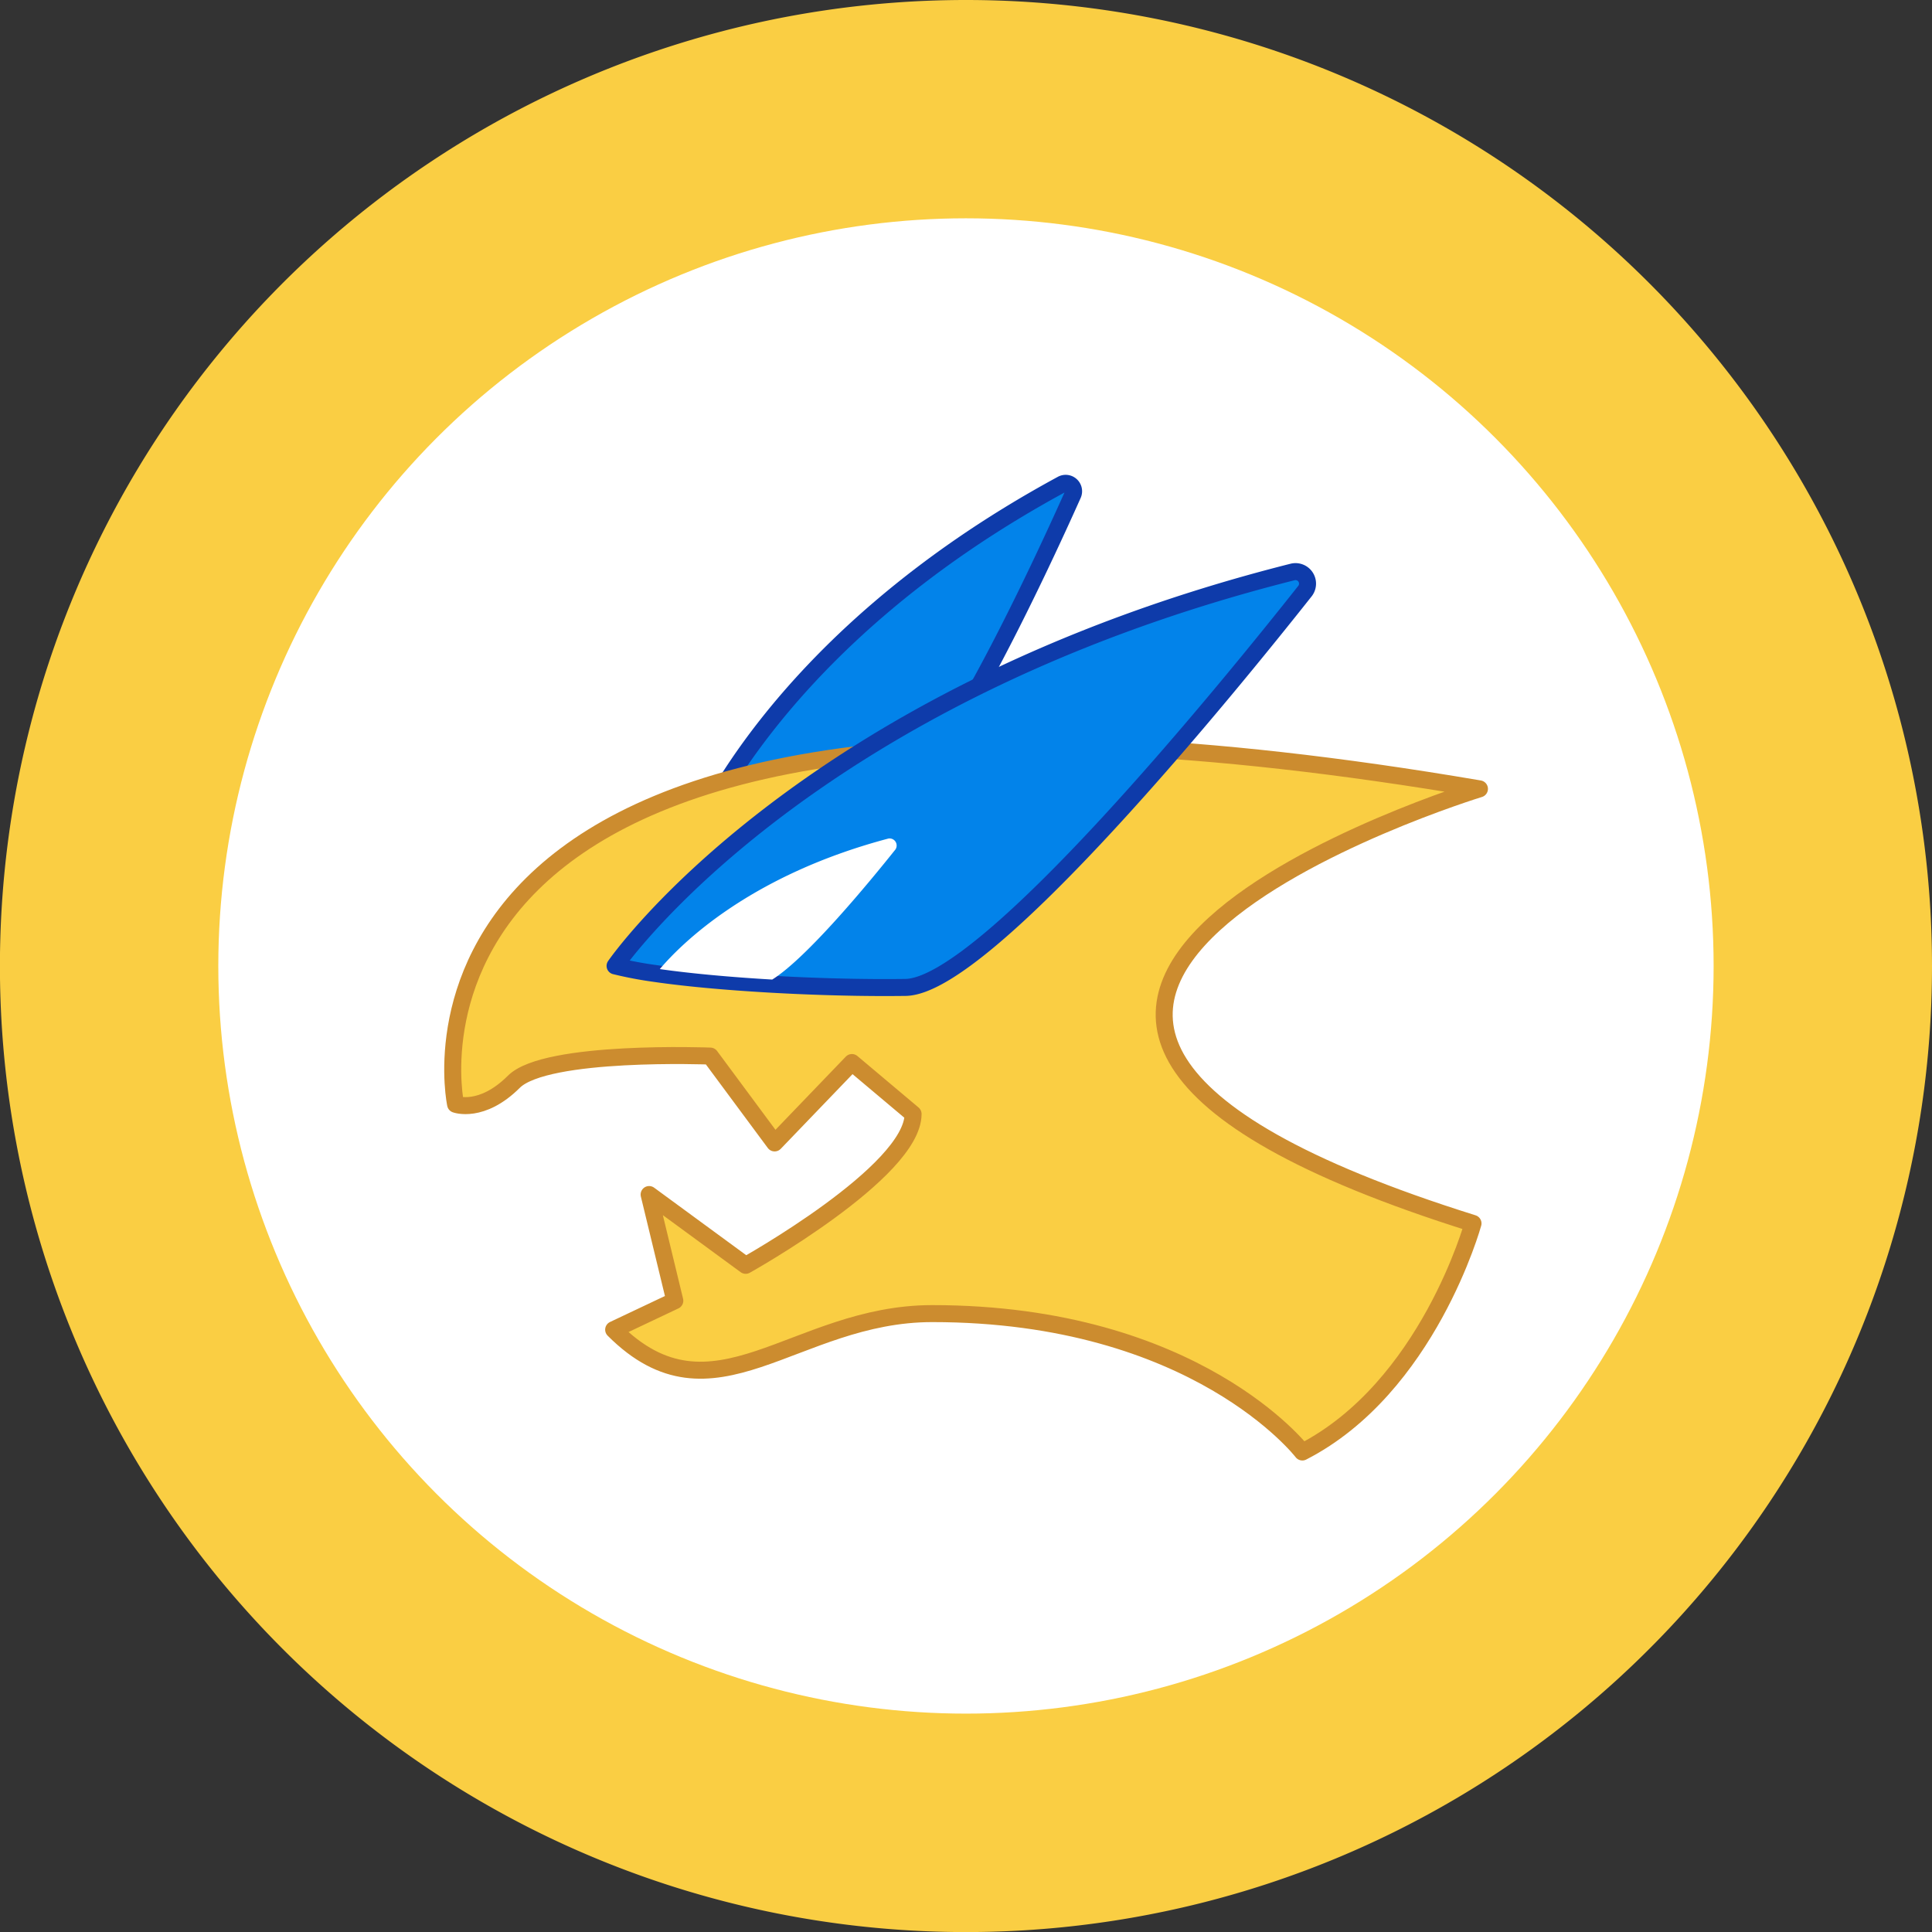 <svg xmlns="http://www.w3.org/2000/svg" viewBox="0 0 272.93 272.93"><rect x="0" y="0" width="272.93" height="272.93" fill="#333333" stroke="none"/><defs><style>.cls-1,.cls-4{fill:#face43;}.cls-2{fill:#fff;}.cls-3{fill:#0283ea;stroke:#0e3baa;}.cls-3,.cls-4{stroke-linecap:round;stroke-linejoin:round;stroke-width:2.4px;}.cls-4{stroke:#cc8c2f;}</style></defs><g id="Layer_2" data-name="Layer 2"><g id="Layer_1-2" data-name="Layer 1"><path class="cls-1" d="M272.93,136.46A136.47,136.47,0,1,1,136.46,0,136.47,136.47,0,0,1,272.93,136.46Z"/><circle class="cls-2" cx="136.46" cy="136.46" r="105.62"/><path class="cls-3" d="M151.57,69.85c-4.52,10.12-19.69,43-27,45-3.7,1-8.19,2-12.52,2.87-3.8.73-7.47,1.32-10.4,1.63a34.84,34.84,0,0,1-3.82.24S108.34,91,150,68.42A1.12,1.12,0,0,1,151.57,69.85Z"/><path class="cls-4" d="M64.36,156S48.9,84.15,209,111.44c0,0-99.6,30.47-.91,61.39,0,0-6.37,23.2-24.11,32.29,0,0-15-19.55-52.29-19.55-19.56,0-30.93,16.37-45,2.27l8.64-4.09-3.63-15,13.64,10s23.65-13.19,23.65-21.38l-8.64-7.27-10.92,11.36-9.09-12.27s-23.2-.91-27.75,3.63S64.36,156,64.36,156Z"/><path class="cls-3" d="M184.36,83.49c-10.41,13.17-45,55.82-56.43,56-5.81.08-12.78-.09-19.45-.48-5.85-.34-11.47-.84-15.88-1.48a54.72,54.72,0,0,1-5.71-1.08S113,98.36,182.61,80.8A1.7,1.7,0,0,1,184.36,83.49Z"/><path class="cls-2" d="M126.5,120c-3.72,4.66-12.5,15.32-17.41,18.38-5.85-.34-11.47-.85-15.88-1.48,2.91-3.44,12.59-13.22,32.29-18.44A1,1,0,0,1,126.5,120Z"/></g></g></svg>